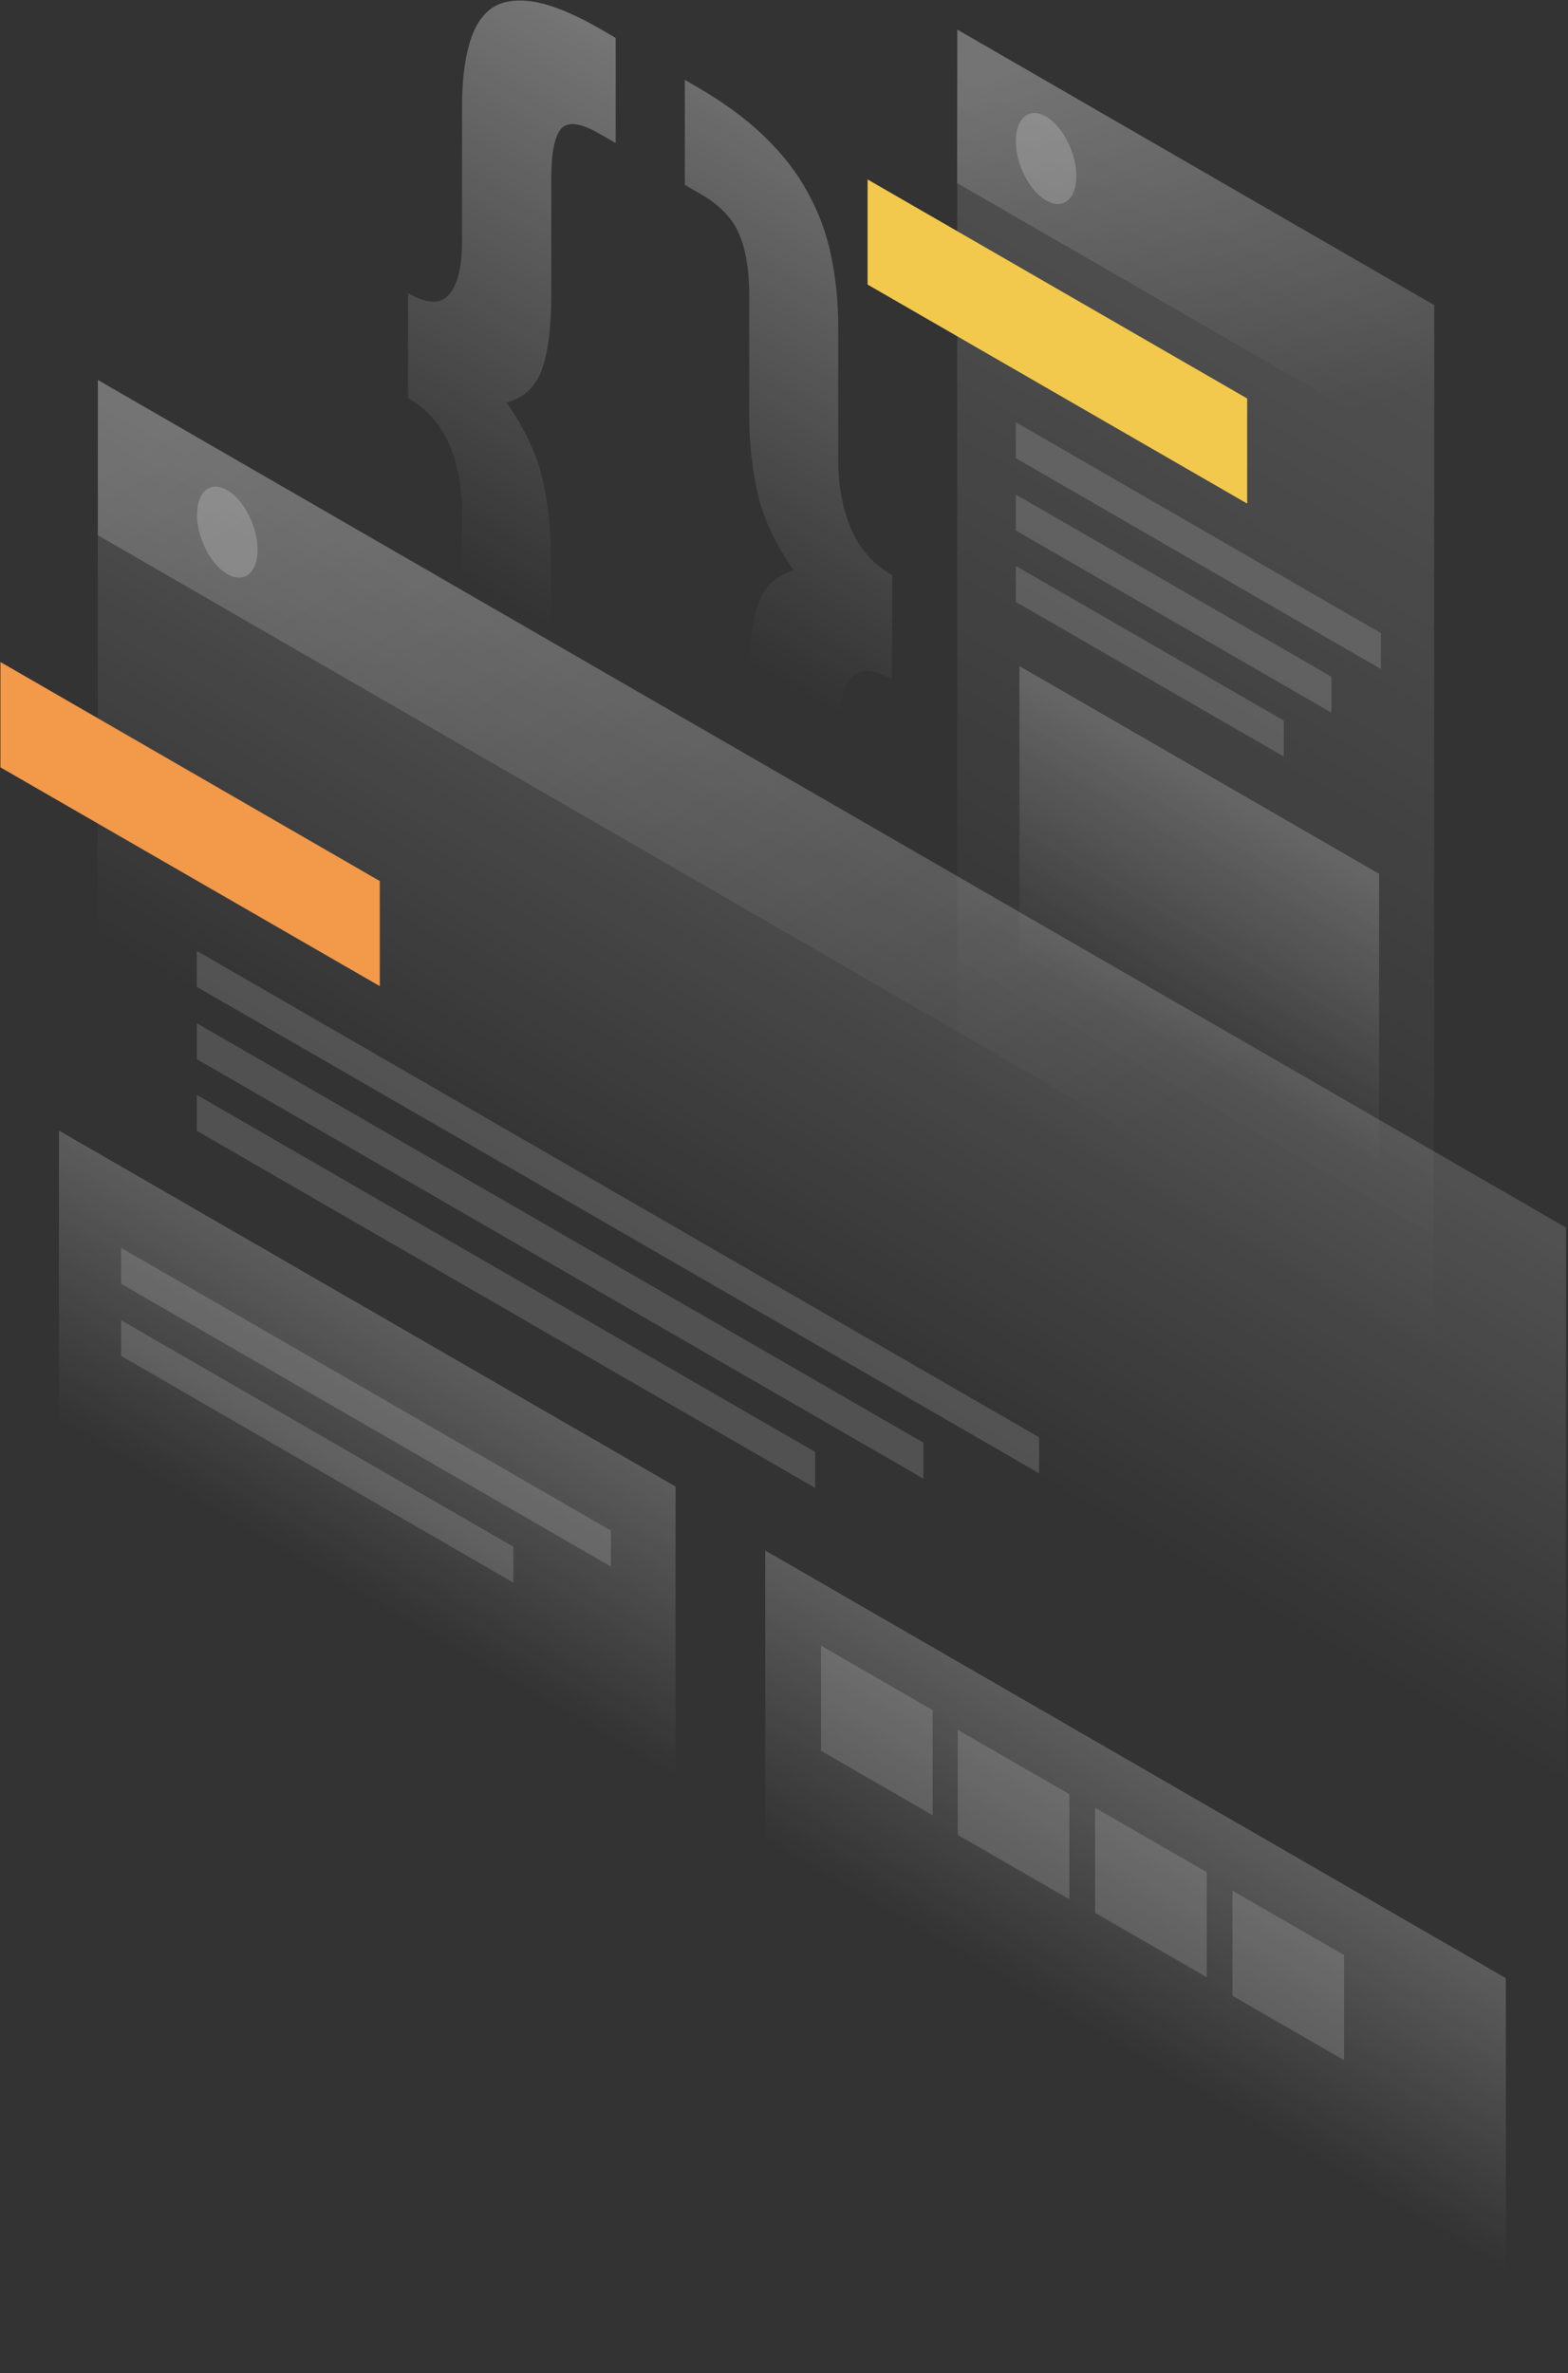 <svg width="694" height="1050" viewBox="0 0 694 1050" fill="none" xmlns="http://www.w3.org/2000/svg">
<rect x="0" y="0" width="694" height="1050" fill="#333333" stroke="none"/>
<path opacity="0.4" d="M394.8 300.6C386.3 295.7 380.2 295.6 376.5 300.2C372.7 304.8 370.9 312.6 370.9 323.5V382.5C370.9 393.7 369.9 403 367.8 410.4C365.7 418.1 362.2 423.5 357.4 426.7C352.7 430 346.3 430.8 338.2 429.3C330.3 427.9 320.4 423.7 308.6 416.9L303 413.6V367.1L310.1 371.2C318.6 376.1 324.2 376.7 327 373.2C330 369.7 331.5 362.5 331.5 351.6V299.6C331.5 286 332.8 275.3 335.5 267.5C338.1 259.6 343.4 254.6 351.3 252.4C343.4 241.1 338.1 229.9 335.5 219C332.9 208.1 331.6 195.9 331.6 182.3V130.3C331.6 119.4 330.1 110.4 327.1 103.5C324.3 96.7 318.6 90.8 310.2 85.9L303.1 81.8V35.3L308.7 38.6C320.5 45.4 330.4 52.7 338.3 60.4C346.4 68.2 352.8 76.4 357.5 85.2C362.4 94 365.9 103.4 367.9 113.5C370 123.3 371 133.8 371 145V204C371 214.9 372.9 224.9 376.6 233.8C380.4 242.7 386.5 249.7 394.9 254.5L394.8 300.6Z" fill="url(#paint0_linear_291_5501)"/>
<path opacity="0.4" d="M180.6 129.7C189.1 134.6 195.2 134.7 198.9 130.1C202.7 125.5 204.5 117.7 204.5 106.8V47.8C204.5 36.6 205.5 27.3 207.6 19.9C209.7 12.2 213.1 6.8 217.8 3.5C222.7 0.3 229.1 -0.5 237 0.9C245.1 2.4 255.1 6.6 266.9 13.5L272.5 16.8V63.3L265.4 59.2C256.9 54.3 251.2 53.6 248.2 57.1C245.4 60.7 244 67.9 244 78.9V130.9C244 144.4 242.7 155.2 240 163C237.4 170.9 232.1 175.9 224.2 178.1C232.1 189.4 237.4 200.6 240 211.5C242.6 222.4 243.9 234.6 243.9 248.2V300.2C243.9 311.1 245.3 320 248.1 326.9C251.1 333.8 256.8 339.8 265.3 344.6L272.4 348.7V395.2L266.8 391.9C255 385.1 245 377.7 236.9 370C229 362.3 222.6 354.1 217.7 345.2C213 336.5 209.6 327.1 207.6 317.1C205.5 307.3 204.5 296.8 204.5 285.6V226.6C204.5 215.7 202.6 205.7 198.9 196.8C195.1 187.9 189 180.9 180.6 176.1V129.7Z" fill="url(#paint1_linear_291_5501)"/>
<path opacity="0.15" d="M423.7 13.1L634.8 135L634.7 641.1L423.6 519.3L423.7 13.1Z" fill="url(#paint2_linear_291_5501)"/>
<path d="M384 79.4L552 176.3V222.8L384 125.9V79.4Z" fill="#F2C94C"/>
<path opacity="0.2" d="M451.2 294.7L610.4 386.6V527.3L451.2 435.4V294.7Z" fill="url(#paint3_linear_291_5501)"/>
<path opacity="0.15" d="M449.6 186.8L611.2 280.1V296L449.6 202.7V186.8Z" fill="white"/>
<path opacity="0.15" d="M449.6 218.8L589.3 299.4V315.3L449.6 234.7V218.8Z" fill="white"/>
<path opacity="0.15" d="M449.6 250.4L568.2 318.8V334.7L449.6 266.3V250.4Z" fill="white"/>
<path opacity="0.2" d="M423.7 13.1L634.8 135V202.8L423.6 81L423.7 13.1Z" fill="url(#paint4_linear_291_5501)"/>
<path opacity="0.2" d="M476.4 77.9C476.4 88.2 470.4 93 463 88.7C455.6 84.4 449.6 72.7 449.6 62.4C449.6 52.1 455.6 47.3 463 51.6C470.4 55.9 476.4 67.7 476.4 77.9Z" fill="white"/>
<path opacity="0.15" d="M43.3 168.1L693.1 543.1L693 1049.5L43.2 674.5L43.3 168.1Z" fill="url(#paint5_linear_291_5501)"/>
<path d="M0.2 292.9L168.1 389.8V436.3L0.2 339.5V292.9Z" fill="#F2994A"/>
<path opacity="0.15" d="M87.1 420.7L459.9 635.9V651.8L87.1 436.6V420.7Z" fill="white"/>
<path opacity="0.15" d="M87.1 452.7L408.7 638.3V654.2L87.1 468.6V452.7Z" fill="white"/>
<path opacity="0.15" d="M87.1 484.4L360.8 642.4V658.3L87.1 500.3V484.4Z" fill="white"/>
<path opacity="0.2" d="M338.7 686L666.5 875.2V1015.9L338.7 826.7V686Z" fill="url(#paint6_linear_291_5501)"/>
<path opacity="0.15" d="M363.4 728.1L412.8 756.6V803.1L363.4 774.6V728.1Z" fill="white"/>
<path opacity="0.15" d="M423.9 765.3L473.3 793.8V840.3L423.9 811.8V765.3Z" fill="white"/>
<path opacity="0.15" d="M484.7 799.8L534.1 828.3V874.8L484.7 846.3V799.8Z" fill="white"/>
<path opacity="0.15" d="M545.5 836.5L594.9 865V911.5L545.5 883V836.5Z" fill="white"/>
<path opacity="0.2" d="M26.1 500.2L299 657.7V798.4L26.1 640.8V500.2Z" fill="url(#paint7_linear_291_5501)"/>
<path opacity="0.15" d="M53.6 552.1L270.4 677.2V693.1L53.6 568V552.1Z" fill="white"/>
<path opacity="0.15" d="M53.6 584.1L227.2 684.3V700.2L53.6 599.9V584.1Z" fill="white"/>
<path opacity="0.2" d="M43.3 168.1L692.2 542.7V611.3L43.3 236.8V168.1Z" fill="url(#paint8_linear_291_5501)"/>
<path opacity="0.2" d="M114 243.2C114 253.5 108 258.3 100.6 254C93.2 249.7 87.2 238 87.2 227.7C87.2 217.4 93.2 212.6 100.6 216.9C108 221.2 114 233 114 243.2Z" fill="white"/>
<defs>
<linearGradient id="paint0_linear_291_5501" x1="452.362" y1="21.266" x2="288.58" y2="305.193" gradientUnits="userSpaceOnUse">
<stop stop-color="white"/>
<stop offset="0.903" stop-color="white" stop-opacity="0"/>
</linearGradient>
<linearGradient id="paint1_linear_291_5501" x1="357.807" y1="2.017" x2="194.006" y2="285.909" gradientUnits="userSpaceOnUse">
<stop stop-color="white"/>
<stop offset="0.903" stop-color="white" stop-opacity="0"/>
</linearGradient>
<linearGradient id="paint2_linear_291_5501" x1="638.769" y1="137.3" x2="436.914" y2="487.015" gradientUnits="userSpaceOnUse">
<stop stop-color="white"/>
<stop offset="1" stop-color="white" stop-opacity="0"/>
</linearGradient>
<linearGradient id="paint3_linear_291_5501" x1="561.284" y1="358.169" x2="505.182" y2="455.364" gradientUnits="userSpaceOnUse">
<stop stop-color="white"/>
<stop offset="1" stop-color="white" stop-opacity="0"/>
</linearGradient>
<linearGradient id="paint4_linear_291_5501" x1="496.078" y1="14.152" x2="560.443" y2="196.377" gradientUnits="userSpaceOnUse">
<stop stop-color="white"/>
<stop offset="1" stop-color="white" stop-opacity="0"/>
</linearGradient>
<linearGradient id="paint5_linear_291_5501" x1="477.784" y1="418.833" x2="370.865" y2="604.115" gradientUnits="userSpaceOnUse">
<stop stop-color="white"/>
<stop offset="1" stop-color="white" stop-opacity="0"/>
</linearGradient>
<linearGradient id="paint6_linear_291_5501" x1="533.094" y1="798.18" x2="476.992" y2="895.376" gradientUnits="userSpaceOnUse">
<stop stop-color="white"/>
<stop offset="1" stop-color="white" stop-opacity="0"/>
</linearGradient>
<linearGradient id="paint7_linear_291_5501" x1="192.997" y1="596.485" x2="136.895" y2="693.681" gradientUnits="userSpaceOnUse">
<stop stop-color="white"/>
<stop offset="1" stop-color="white" stop-opacity="0"/>
</linearGradient>
<linearGradient id="paint8_linear_291_5501" x1="204.306" y1="112.826" x2="450.699" y2="530.203" gradientUnits="userSpaceOnUse">
<stop stop-color="white"/>
<stop offset="1" stop-color="white" stop-opacity="0"/>
</linearGradient>
</defs>
</svg>
